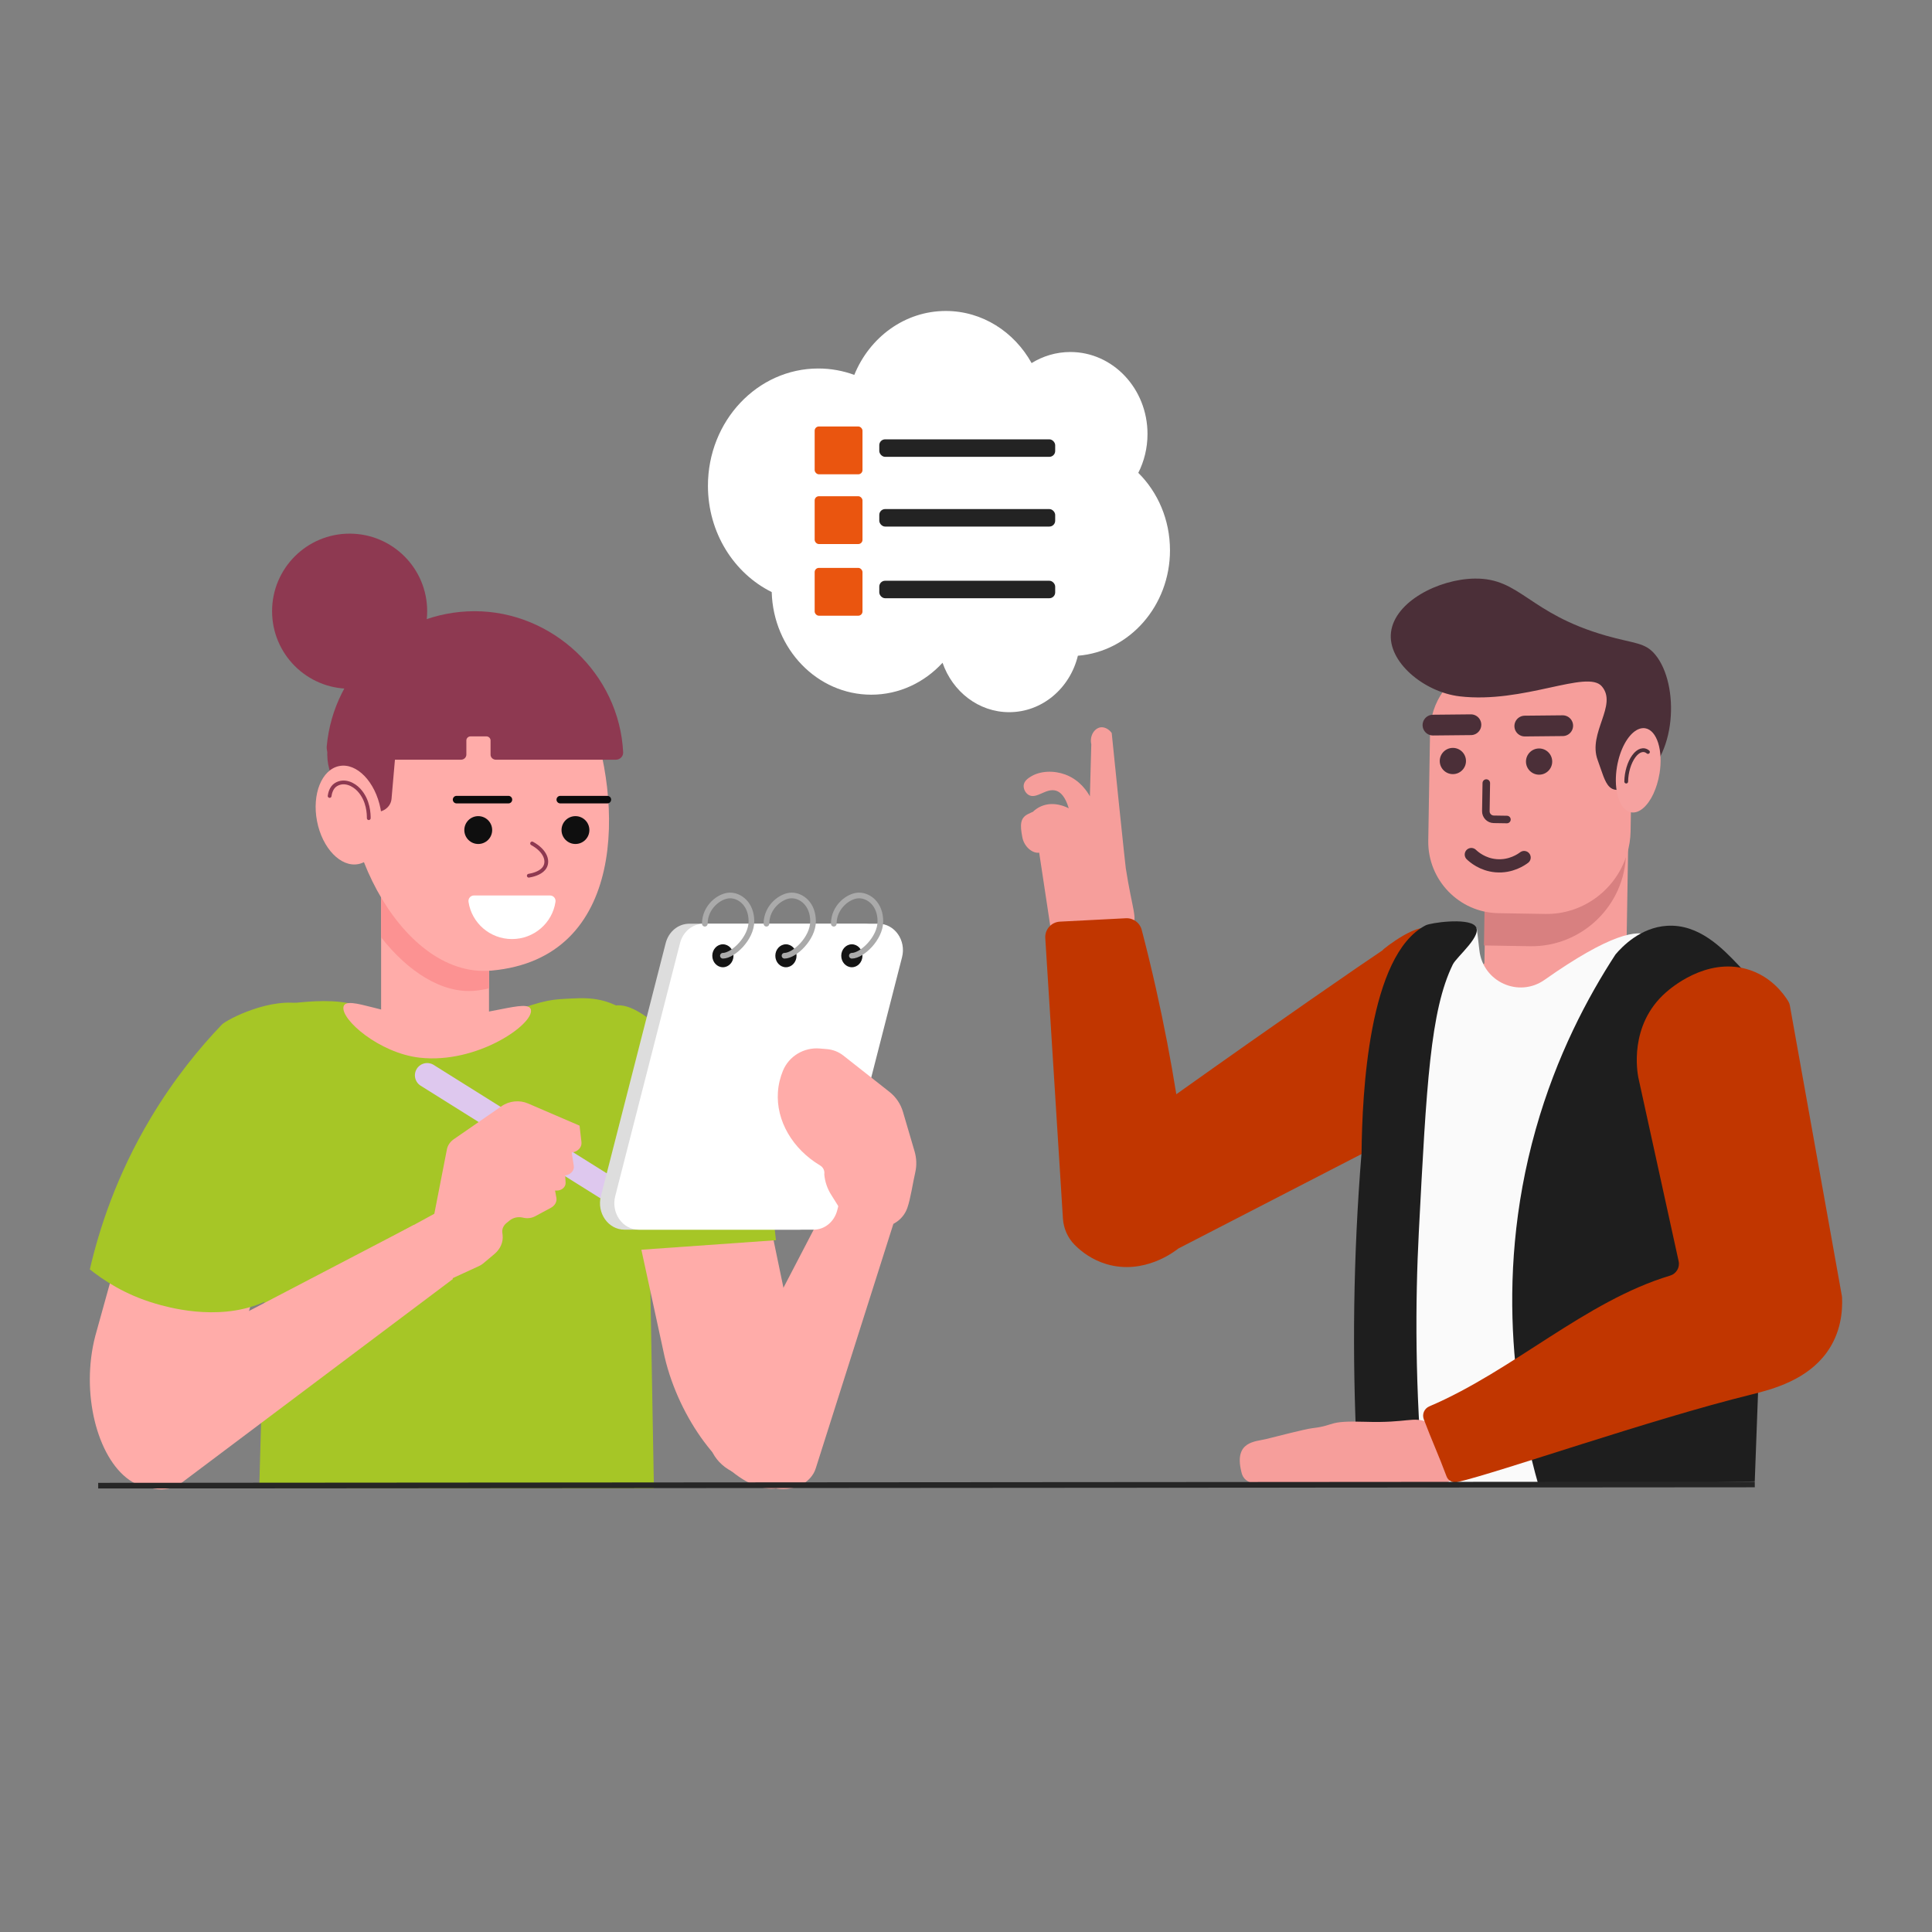 <?xml version="1.0" encoding="UTF-8"?>
<svg id="Layer_17" xmlns="http://www.w3.org/2000/svg" viewBox="0 0 1024 1024">
  <rect x="0" y="0" width="1024" height="1024" fill="#808080" stroke="none"/>
  <rect x="202" y="474" width="57.18" height="95.94" style="fill: #ffaca9;"/>
  <path d="M259.18,474v49.86c-2.37.58-4.79,1-7.27,1.24-17.66,1.72-35.84-10.32-49.91-28.29v-22.81h57.18Z" style="fill: #fc9292;"/>
  <path d="M239.64,358.48c-6.54,1.34-43.4,6.56-52.22,33.85-14.55,45.03,23.38,126.56,73.04,122.11,72.18-6.47,69.83-90.19,51.43-137.89-9.54-24.74-50.73-22.5-72.26-18.08Z" style="fill: #ffaca9;"/>
  <path d="M260.01,399.95v-7.5c0-1.19-1.01-2.16-2.26-2.16h-8.31c-1.25,0-2.26.97-2.26,2.16v7.5c0,1.49-1.26,2.71-2.83,2.71h-64.76c-3.82,0-6.75-3.29-6.41-7.09,3.59-40.15,37.32-71.62,78.43-71.62s76.63,33.15,78.67,74.8c.1,2.12-1.64,3.91-3.86,3.91h-63.59c-1.56,0-2.83-1.21-2.83-2.71Z" style="fill: #8e3951;"/>
  <path d="M212.27,368.83l-4.75,54.57c-.45,5.21-6.25,8.42-11.54,6.43-14.17-5.33-23.65-18.24-22.41-32.41,1.52-17.53,18.85-30.32,38.7-28.59Z" style="fill: #8e3951;"/>
  <ellipse cx="184.88" cy="431.99" rx="17.15" ry="26.47" transform="translate(-78.9 43.13) rotate(-10.98)" style="fill: #ffaca9;"/>
  <path d="M195.45,433.64c0-1.98-.04-9.41-5.25-14.99-2.74-2.93-7.69-5.54-12.19-2.77-2.53,1.56-3.15,4.87-3.3,6" style="fill: none; stroke: #8e3951; stroke-linecap: round; stroke-miterlimit: 10; stroke-width: 2px;"/>
  <line x1="242" y1="423.82" x2="269.48" y2="423.82" style="fill: none; stroke: #0a0a0a; stroke-linecap: round; stroke-miterlimit: 10; stroke-width: 4px;"/>
  <line x1="296.96" y1="423.82" x2="321.92" y2="423.82" style="fill: none; stroke: #0a0a0a; stroke-linecap: round; stroke-miterlimit: 10; stroke-width: 4px;"/>
  <circle cx="253.48" cy="439.95" r="7.38" style="fill: #0f0f0f;"/>
  <circle cx="305" cy="439.95" r="7.38" style="fill: #0f0f0f;"/>
  <path d="M282.02,447.04c7.16,3.89,9.24,9.78,6.14,13.44-2.15,2.54-6.28,3.4-7.89,3.66" style="fill: #ffaca9; stroke: #8e3951; stroke-linecap: round; stroke-miterlimit: 10; stroke-width: 2px;"/>
  <path d="M251.2,474.62h40.34c1.8,0,3.14,1.6,2.88,3.37-1.65,11.16-11.34,19.73-23.05,19.73-11.71,0-21.4-8.57-23.05-19.73-.26-1.77,1.07-3.37,2.88-3.37Z" style="fill: #fff;"/>
  <path d="M189.31,532.8c18.26,5.53,19.66,11.66,36.15,13.73,13.33,1.68,24.01-2.25,43.78-9.52,20.59-7.57,23.69-7.24,33.66-7.78,11.64-.63,24.06-.26,39.31,15.52,1.46,81.35,2.92,162.7,4.38,244.05h-209.19c2.31-81.91,4.62-163.83,6.93-245.74.23-8.07,4.21-10.71,11.29-11.44,8.72-.9,22.44-2.22,33.69,1.19Z" style="fill: #a6c626;"/>
  <path d="M75.84,616.89c-8.45,30.41-16.9,60.82-25.35,91.23-7.81,30.16.98,64.35,18.04,76.28,18.35,12.84,41.52-3.4,48.26-36.96,10.07-34.87,20.15-69.73,30.22-104.6-23.72-8.65-47.45-17.3-71.17-25.95Z" style="fill: #ffaca9;"/>
  <path d="M330.33,618.12c7.31,33.66,14.62,67.32,21.92,100.98,7.72,33.16,31.08,63.87,50.82,69.14,21.24,5.67,32.78-19.59,22.57-55.73-8.06-38.74-16.12-77.49-24.18-116.23-23.71.62-47.42,1.23-71.14,1.85Z" style="fill: #ffaca9;"/>
  <path d="M161.35,532.35c-17.52-4.38-41.2,8.1-43.74,10.68-11.78,12.31-25.29,28.69-37.75,49.55-18.23,30.52-27.39,59.22-32.24,80.22,6.78,5.43,18.41,13.35,34.6,18.09,6.24,1.83,32.33,9.46,55.84,0,41.25-16.6,52.95-77.12,44.83-117.18-2.53-12.47-1.79-36.42-21.54-41.35Z" style="fill: #a6c626;"/>
  <path d="M65.89,777.91l-9.86-15.59c-6.81-10.78-4.7-24.34,4.71-30.29l158.44-82.71,20.91,28.55-144.82,108.77c-9.42,5.96-22.58,2.05-29.39-8.73Z" style="fill: #ffaca9;"/>
  <path d="M405.61,787.28l-15.77-6.52c-10.9-4.51-16.71-15.46-12.99-24.47l72.18-138.66,24.71,8.4c3.5,1.19,5.29,5.25,4.04,9.19l-45.34,142.8c-.3.95-.66,1.88-1.15,2.75-4.41,7.8-15.47,10.74-25.69,6.51Z" style="fill: #ffaca9;"/>
  <circle cx="185.31" cy="323.94" r="41.1" style="fill: #8e3951;"/>
  <path d="M182.07,533.58c-1.53,6.77,18.96,24.55,40.27,27,30.37,3.49,60.73-17.71,59.05-25.43-1.34-6.19-23.89,4.11-50.8,4.19-24.44.08-47.01-12.43-48.52-5.77Z" style="fill: #ffaca9;"/>
  <path d="M325.7,533.01c8.68-1.51,18.34,6.58,29.21,15.9,42.25,36.21,53.56,79.47,56.37,108.43-32.46,2.29-64.91,4.58-97.37,6.87-7.44-59.81-11.13-127.22,11.79-131.2Z" style="fill: #a6c626;"/>
  <line x1="226.41" y1="569.94" x2="323.2" y2="630.57" style="fill: none; stroke: #dec8ee; stroke-linecap: round; stroke-miterlimit: 10; stroke-width: 13px;"/>
  <path d="M210.14,654.27l20.06-10.95,6.67-34.16c.41-2.11,1.73-4.03,3.7-5.39l25.35-17.52c4-2.77,9.46-3.32,13.91-1.4l27.35,11.77,1.01,8.78c.31,2.66-1.98,5.1-5.11,5.46h-.07s1.11,7.08,1.11,7.08c.38,2.43-1.69,4.71-4.56,5.05h0s.22,3.87.22,3.87c.13,2.29-2.12,4.24-4.81,4.17l-.78-.02.7,3.83c.38,2.07-.77,4.17-2.89,5.31l-8.31,4.47c-1.77.95-3.89,1.27-5.89.88l-1.11-.22c-2.31-.45-4.78.14-6.54,1.57l-1.7,1.38c-1.61,1.31-2.43,3.16-2.22,5.01l.16,1.39c.42,3.67-1.17,7.37-4.33,10.02l-5.87,4.93c-.7.59-1.49,1.09-2.35,1.48l-36.89,16.96-6.8-33.76Z" style="fill: #ffaca9;"/>
  <path d="M423.67,651.75h-92.71c-8.56,0-14.77-8.83-12.48-17.76l34.35-134.13c1.55-6.07,6.66-10.27,12.48-10.27h92.71c8.56,0,14.77,8.83,12.48,17.76l-34.35,134.13c-1.55,6.07-6.66,10.27-12.48,10.27Z" style="fill: #ddd;"/>
  <path d="M431.27,651.75h-92.71c-8.56,0-14.77-8.83-12.48-17.76l34.35-134.13c1.55-6.07,6.66-10.27,12.48-10.27h92.71c8.56,0,14.77,8.83,12.48,17.76l-34.35,134.13c-1.55,6.07-6.66,10.27-12.48,10.27Z" style="fill: #fff;"/>
  <ellipse cx="383.15" cy="506.58" rx="5.62" ry="6.08" style="fill: #141414;"/>
  <ellipse cx="416.56" cy="506.58" rx="5.62" ry="6.08" style="fill: #141414;"/>
  <ellipse cx="451.5" cy="506.58" rx="5.62" ry="6.08" style="fill: #141414;"/>
  <path d="M373.57,489.59c0-9.04,7.99-14.98,13.34-14.98s11.36,4.67,11.36,13.7-9.77,18.25-15.12,18.25" style="fill: none; stroke: #aaa; stroke-linecap: round; stroke-miterlimit: 10; stroke-width: 3px;"/>
  <path d="M406.23,489.59c0-9.04,7.99-14.98,13.34-14.98s11.36,4.67,11.36,13.7-9.77,18.25-15.12,18.25" style="fill: none; stroke: #aaa; stroke-linecap: round; stroke-miterlimit: 10; stroke-width: 3px;"/>
  <path d="M441.92,489.59c0-9.04,7.99-14.98,13.34-14.98s11.36,4.67,11.36,13.7-9.77,18.25-15.12,18.25" style="fill: none; stroke: #aaa; stroke-linecap: round; stroke-miterlimit: 10; stroke-width: 3px;"/>
  <path d="M440.57,633.29c2.39,3.74,4.19,6.8,6.9,10.92.96,1.47,2.45,2.51,4.16,2.92,3.89.92,7.77,1.83,11.66,2.74,7.51,1.77,15.13-2.44,17.64-9.73,1.74-5.06,2.77-12.57,4.18-18.76.84-3.69.7-7.53-.37-11.15l-6.16-20.96c-1.23-4.17-3.72-7.85-7.13-10.54-8.16-6.43-16.32-12.85-24.48-19.28-2.47-1.94-5.45-3.12-8.58-3.39l-3.86-.33c-8.4-.72-16.38,4.02-19.57,11.82-1.34,3.28-2.37,7.07-2.65,11.31-1.02,15.11,7.72,30.1,22.39,38.87,1.6.96,2.47,2.77,2.19,4.62v.14c.34,3.85,1.61,7.56,3.69,10.82Z" style="fill: #ffaca9;"/>
  <path d="M620.11,291.62c0-16.19-6.46-30.77-16.79-41,3.11-6.13,4.88-13.15,4.88-20.6,0-24-18.31-43.45-40.9-43.45-7.48,0-14.49,2.15-20.53,5.87-9.19-16.53-26.12-27.62-45.49-27.62-21.73,0-40.39,13.95-48.49,33.88-5.98-2.19-12.38-3.39-19.06-3.39-32.32,0-58.51,27.83-58.51,62.16,0,24.94,13.84,46.44,33.8,56.34.85,30.19,24.14,54.39,52.77,54.39,14.81,0,28.19-6.49,37.78-16.92,5.28,15.28,19.1,26.19,35.32,26.19,17.51,0,32.23-12.71,36.41-29.92,27.3-2.17,48.82-26.37,48.82-55.92Z" style="fill: #fff;"/>
  <ellipse cx="817.12" cy="528.95" rx="53.75" ry="30.09" transform="translate(-128.03 296.24) rotate(-19.08)" style="fill: #f69e9b;"/>
  <rect x="789.62" y="442.35" width="70.41" height="75.16" transform="translate(331.46 1296.79) rotate(-89.06)" style="fill: #f69e9b;"/>
  <path d="M861.84,449.98l-.04,2.36c-.45,27.49-23.34,49.62-50.83,49.17l-24.44-.4.3-18.14,27.03.44c21.97.36,41.02-13.71,47.98-33.43Z" style="fill: #d88080;"/>
  <path d="M865.09,389.36l-.84,51.15c-.07,4.19-.71,8.23-1.88,12.05-.2.69-.41,1.36-.65,2-6.19,17.6-23.13,30.17-42.66,29.85l-24.98-.41c-20.74-.34-37.42-17.64-37.07-38.46l.95-57.93c.01-.83.05-1.67.13-2.47.06-.9.17-1.8.32-2.68,1.21-7.94,4.9-15.05,10.25-20.57,6.99-7.24,16.83-11.71,27.61-11.53l31.73.52c18.59.3,33.92,14.25,36.65,32.14.34,2.06.48,4.2.45,6.35Z" style="fill: #f69e9b;"/>
  <path d="M848.99,363.76c8.56,9.98-7.52,24.66-2.21,39.05,4.76,12.89,5.07,21.09,20.7,11.95,21.62-12.65,22.74-52.11,9.88-67.73-5.48-6.66-10.84-5.76-26.14-10.13-41.18-11.77-45.32-30.6-69.65-30.24-18.97.28-42.25,12.12-44.3,28.37-1.99,15.78,17.55,31.81,36.32,34.04,33.93,4.03,67.63-14.37,75.4-5.31Z" style="fill: #4b2f38;"/>
  <path d="M879.54,410.15c-.65,3.87-1.74,7.41-3.14,10.43,0,0-.02.02,0,.05-3.08,6.59-7.56,10.64-11.83,9.93-.9-.15-1.73-.49-2.49-1.04-4.58-3.14-6.81-12.59-5.05-23.12.19-1.14.41-2.26.7-3.33,0,0,0-.03,0-.05,2.14-8.67,6.61-15.22,11.26-16.75,1-.33,2.02-.44,3.02-.27,6.22,1.04,9.6,11.85,7.54,24.16Z" style="fill: #f6a2a0;"/>
  <line x1="759.5" y1="384.32" x2="779.61" y2="384.12" style="fill: none; stroke: #4b2f38; stroke-linecap: round; stroke-miterlimit: 10; stroke-width: 11px;"/>
  <line x1="808.17" y1="384.83" x2="828.27" y2="384.63" style="fill: none; stroke: #4b2f38; stroke-linecap: round; stroke-miterlimit: 10; stroke-width: 11px;"/>
  <circle cx="770.05" cy="403.35" r="6.95" style="fill: #4b2f38;"/>
  <circle cx="815.75" cy="403.65" r="6.95" style="fill: #4b2f38;"/>
  <path d="M787.77,415.04l-.24,14.89c-.04,2.34,1.83,4.28,4.18,4.32l6.99.11" style="fill: none; stroke: #4b2f38; stroke-linecap: round; stroke-linejoin: round; stroke-width: 4px;"/>
  <path d="M779.83,452.93c1.31,1.25,5.87,5.3,13.05,5.92,7.98.69,13.6-3.33,14.93-4.33" style="fill: none; stroke: #4b2f38; stroke-linecap: round; stroke-linejoin: round; stroke-width: 7px;"/>
  <path d="M861.93,414.26c.06-4.97,1.61-10.14,4.02-13.42,2.41-3.28,5.3-4.15,7.5-2.27" style="fill: none; stroke: #4b2f38; stroke-linecap: round; stroke-linejoin: round; stroke-width: 2px;"/>
  <path d="M600.05,491.5c3.07-4.94.06-9.26-3.36-31.35-.19-1.25-1.37-12.53-3.73-35.08-.9-8.61-2.2-21.17-3.73-36.57-1.51-2.08-3.84-3.32-5.97-2.99-3.15.5-5.86,4.42-4.85,8.96-.25,9.2-.5,18.41-.75,27.61-1.18-2.16-5.1-8.63-13.06-11.57-5.99-2.21-13.21-2.03-18.29,1.12-1.28.79-3.44,2.18-3.73,4.48-.24,1.92.87,4.19,2.61,5.22,4.2,2.48,9.26-3.88,14.55-2.24,2.19.68,4.8,2.85,6.72,9.33-1.25-.65-7.85-3.96-14.55-1.12-1.94.82-3.41,1.95-4.48,2.99,0,0-1.66.68-2.86,1.33-3.76,2.06-4.03,5.4-2.7,12.22.98,5.04,5.42,8.62,8.92,8.09,2.24,14.8,4.48,29.6,6.72,44.41,28.88,5.15,39.03.78,42.54-4.85Z" style="fill: #f69e9b;"/>
  <path d="M756.19,492.01c-7.94-2.09-28.76,15.62-22.12,10.8-13.34,8.92-54.84,37.5-110.6,77.16-2.88-17.9-6.43-36.63-10.8-56.07-2.4-10.68-4.92-21.04-7.55-31.09-.98-3.76-4.47-6.32-8.36-6.12-11.66.6-23.32,1.2-34.98,1.8-4.56.23-8.04,4.15-7.76,8.7,3.12,49.54,6.23,99.08,9.35,148.62.33,5.24,2.5,10.21,6.19,13.95s9.3,7.98,16.86,10.24c20.13,6,36.6-7.03,38.07-8.23,32.58-16.8,65.16-33.61,97.74-50.41,9.8-6.22,27.64-19.6,37.72-42.91,14.27-32.98,7.67-73.43-3.77-76.44Z" style="fill: #c13600;"/>
  <path d="M874.73,496.07c-6.7-3.75-21.56-1.04-56.08,23.27-13.68,9.63-32.6,1.11-34.54-15.61-.45-3.9-.9-7.8-1.36-11.7-4.72-1.45-11.93-2.89-17.43,0-3.75,1.97-5.25,5.2-5.81,6.46-31.69,71.1-26.14,142.2-26.14,142.2,2.5,32.03,5.83,80.33,8.71,147.05,32.27-.27,64.54-.54,96.81-.81-5.31-36.9-8.4-89.26,3.87-150.28,15.8-78.56,48.95-131.08,31.95-140.59Z" style="fill: #fafafa;"/>
  <path d="M883.54,490.69c-14.06.9-23.71,10.97-27.28,15.17-14.72,22.58-31.23,53.58-42.25,92.57-23.44,82.89-8.58,154.02,1.6,189.32,38.15-.87,76.3-1.74,114.45-2.61,3.03-81.76,6.06-163.52,9.09-245.28-2.61-6.95-7.7-17.8-17.65-28.24-8.54-8.96-20.96-22.01-37.97-20.92Z" style="fill: #1e1e1e;"/>
  <path d="M721.66,610.86c-.57,7.04-1.09,14.13-1.54,21.28-3.44,54.02-3.1,105.68,0,154.67,11.49.31,22.99.62,34.48.93-4.68-51.99-4.52-97.62-2.59-134.84,4.06-78.17,6.09-117.26,18-141.69,2.07-4.24,16.58-15.86,11.75-20.58-4.34-4.25-23.46-1.57-26.15-.18-30.26,15.69-33.62,89.19-33.95,120.41Z" style="fill: #1e1e1e;"/>
  <path d="M756.84,753.88c-7.98-3.35-10.73.43-33.19-.3-20.69-.67-15.23,1.85-27.99,3.38-4.2.5-19.06,4.43-24.68,5.79s-16.91,1.14-13.11,17.02c1.49,8.58,11.55,6.45,14.76,6.58,18.6.76,36.13,1.4,74.09,1.96,12.14.18,18.03-.06,22.26-3.93,7.82-7.14,1.77-24.67-12.14-30.5Z" style="fill: #f69e9b;"/>
  <path d="M880.96,694.96c-6.95-34.39-13.91-68.78-20.86-103.17-.5-2.67-4.74-27.78,13.37-45.11,2.16-2.06,19.49-18.64,39.58-12.44,12.93,3.99,19.21,15.01,20.86,18.15,8.56,51.85,17.11,103.69,25.67,155.54l-78.62-12.96Z" style="fill: #1e1e1e;"/>
  <path d="M925.82,513.64c12.72,3.62,19.51,13.01,22,17.07.42.68.7,1.43.84,2.22,9.19,51.32,18.38,102.63,27.57,153.95.05.29.09.58.1.88.3,7.22-.54,18.63-8.14,29.11-10.43,14.38-28.04,19.34-40.04,22.29-53.24,13.1-133.45,41.22-155.76,46.39-2.39.55-4.83-.74-5.69-3.04-4.21-11.34-7.89-19.17-12.07-30.3-1.01-2.68.29-5.67,2.92-6.8,44.43-18.9,82.8-55.83,127.65-69.31,3.26-.98,5.24-4.27,4.52-7.59-7.12-32.44-14.23-64.88-21.35-97.32-.54-2.67-5.14-27.78,14.51-45.11,2.34-2.06,21.15-18.64,42.94-12.44Z" style="fill: #c13600;"/>
  <rect x="431.79" y="226.04" width="25.35" height="25.35" rx="2.24" ry="2.24" style="fill: #ea550f;"/>
  <rect x="466.04" y="232.86" width="93.23" height="9.27" rx="3.09" ry="3.09" style="fill: #232323;"/>
  <rect x="431.79" y="263.01" width="25.35" height="25.35" rx="2.24" ry="2.24" style="fill: #ea550f;"/>
  <rect x="466.04" y="269.82" width="93.23" height="9.27" rx="3.09" ry="3.09" style="fill: #232323;"/>
  <rect x="431.79" y="300.99" width="25.35" height="25.35" rx="2.24" ry="2.24" style="fill: #ea550f;"/>
  <rect x="466.04" y="307.81" width="93.23" height="9.27" rx="3.09" ry="3.09" style="fill: #232323;"/>
  <line x1="52.04" y1="787.43" x2="930.07" y2="786.8" style="fill: none; stroke: #262626; stroke-miterlimit: 10; stroke-width: 3px;"/>
</svg>